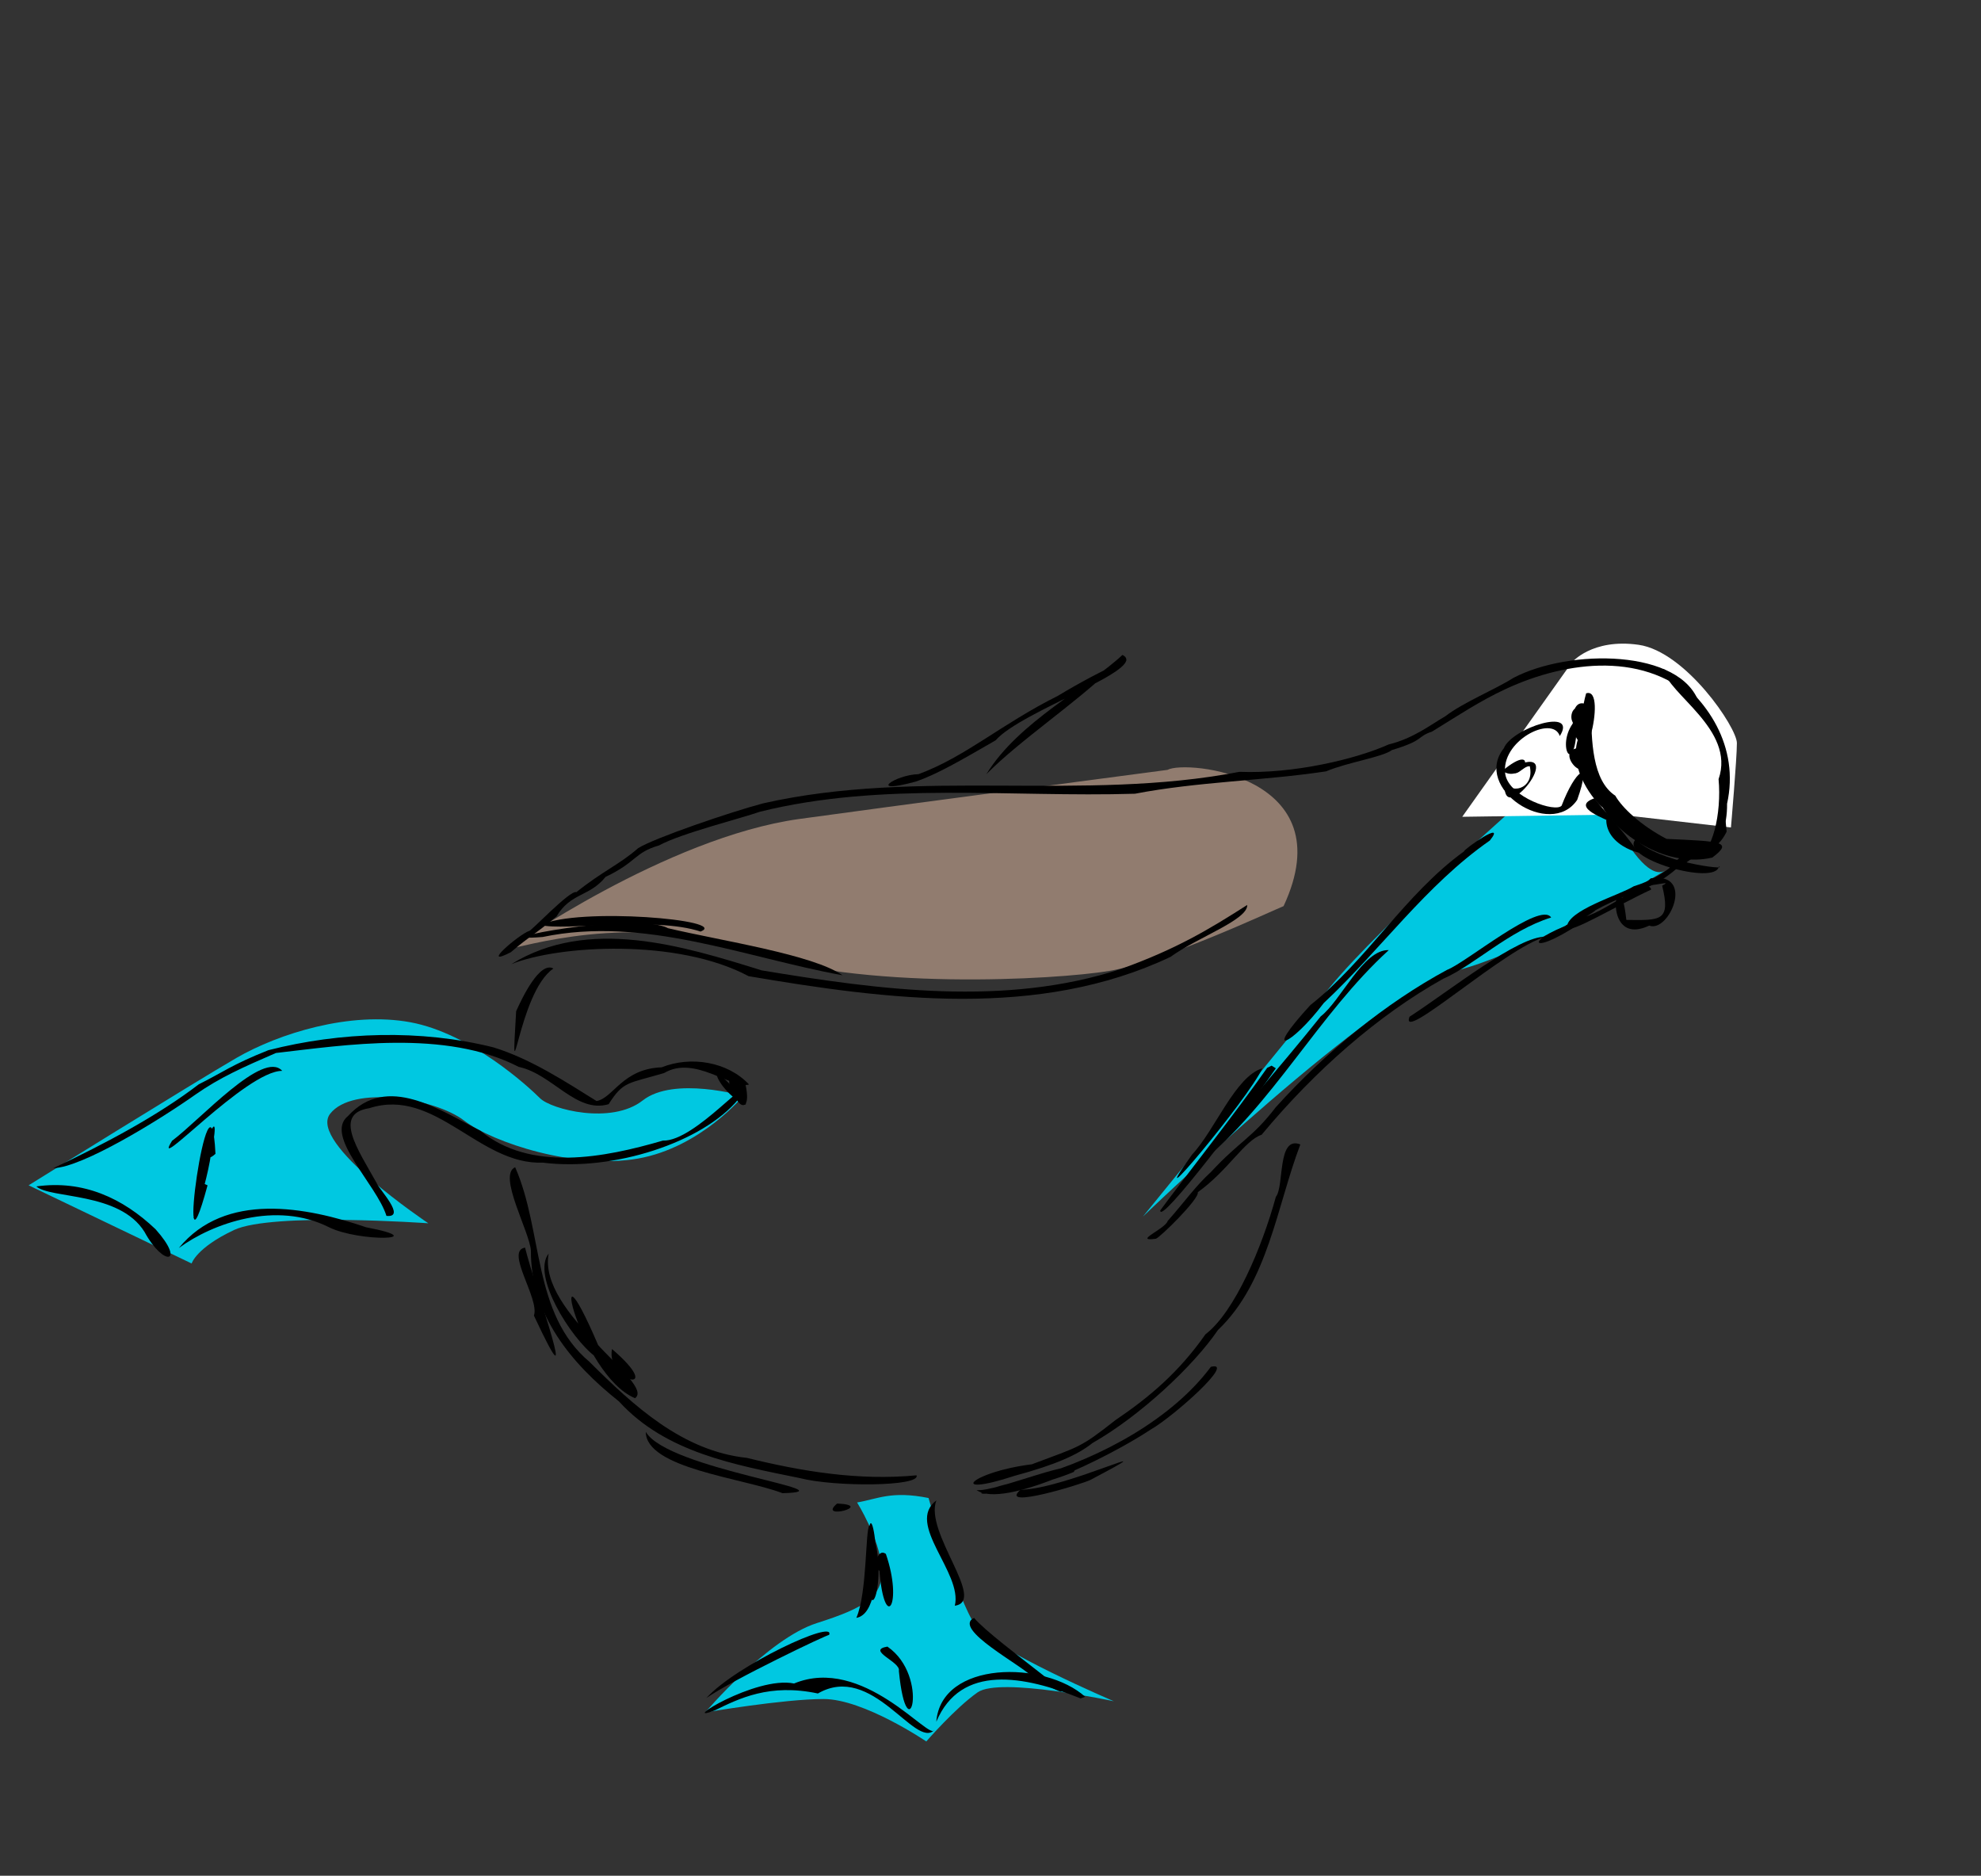 <svg xmlns="http://www.w3.org/2000/svg" viewBox="0 0 198.438 187.854" height="710" width="750">
    <rect x="0" y="0" width="198.438" height="187.854" fill="#333333" stroke="none"/>
    <g stroke-width="1.267">
        <path d="M152.96 79.788s-14.54 12.75-19.685 19.013c-5.144 6.263-18.79 23.04-18.79 23.04s23.488-22.593 31.317-24.606c7.829-2.013 21.026-10.066 21.026-10.066-2.85 1.781-7.716-10.557-7.158-9.395 2.664 5.549-5.406 3.579-6.71 2.014z" fill="#00c8e1" fill-rule="evenodd"/>
        <path d="M50.96 94.998c1.118 0 12.302-3.802 23.71.224 11.408 4.026 31.092 2.908 36.46 2.013 5.37-.895 16.33-6.04 17.448-6.487 6.09-13.076-9.768-14.68-11.632-13.645 0 0-29.829 3.932-36.908 4.921-13.314 1.86-29.083 12.974-29.079 12.974z" fill="#917c6f" fill-rule="evenodd"/>
        <path d="M74.446 109.761s-4.25 5.145-10.513 6.264c-6.263 1.118-14.54-1.566-17.447-3.803-2.908-2.237-11.185-3.579-13.421-.671-2.237 2.908 9.842 10.96 9.842 10.96s-15.658-1.118-19.46.671c-3.803 1.79-4.25 3.356-4.25 3.356l-16.33-7.83s16.553-10.289 20.803-12.75c4.25-2.46 11.408-4.697 17.447-3.578 6.04 1.118 11.856 6.487 12.974 7.605 1.118 1.118 7.158 2.684 10.29.224 3.131-2.46 10.065-.448 10.065-.448zM93.012 150.025s2.908 10.29 4.698 12.75c1.789 2.46 13.868 7.605 13.868 7.605s-11.408-2.46-13.645-.895c-2.237 1.566-5.145 4.921-5.145 4.921s-6.263-4.25-10.289-4.25-11.855 1.342-11.855 1.342 6.263-7.381 11.184-8.947c4.921-1.566 6.71-2.684 6.487-5.592-.224-2.908-2.46-6.487-2.46-6.487 2.08-.353 3.428-1.194 7.157-.447z" fill="#00c8e1" fill-rule="evenodd"/>
        <path d="M157.433 66.366s2.014-2.46 6.711-1.789c4.697.671 9.842 8.276 9.842 9.842 0 1.566-.596 8.45-.596 8.45l-11.26-1.292-15.657.224z" fill="#fff" fill-rule="evenodd"/>
        <g stroke-width=".487">
            <path d="M170.219 70.46c-5.226-5.355-13.28-4.282-19.344-1.479-2.684 1.24-4.825 2.694-7.421 4.282-1.627.555-.684.847-4.023 1.854-.928.709-4.443 1.225-6.598 2.134-6.318.949-12.873 1.034-19.144 2.241-12.524.38-25.345-1.232-37.56 1.802-1.864.656-7.883 2.16-10.106 3.371-2.512.731-2.215 1.66-5.366 3.158-1.57 1.977-3.516 1.59-4.9 3.948-2.572 2.131-2.494 1.815-4.59 3.594-3.178 1.641.802-1.774 1.835-2.132.095.137 4.118-4.145 4.731-3.885 2.697-2.15 4.316-2.761 6.19-4.404 1.57-.994 9.134-3.592 12.507-4.485 15.66-3.555 32.064-.13 47.727-3.161 5.484.22 11.751-1.303 14.945-2.742 2.45-.582 4.313-2.043 5.676-2.823 1.8-1.392 5.04-2.705 6.806-3.835 5.615-2.958 16.856-2.918 18.635 2.563z"/>
            <path d="M51.211 96.564c7.712-4.755 17.097-1.868 25.09.619 11.786 1.955 24.408 3.656 35.97-.136 5.512-1.978 8.788-3.934 12.664-6.415.068 1.494-4.997 3.248-7.683 5.199-13.207 6.256-28.338 4.3-42.264 1.933-7.127-3.805-19.02-3.118-23.777-1.2z"/>
            <path d="M84.4 97.675c-9.91-1.812-19.89-5.958-30.037-3.836-7.138.574 9.279-2.641 12.546-.88 5.375 1.267 14.54 2.642 17.491 4.716z"/>
            <path d="M54.154 92.639c3.756-1.817 19.061-.505 16.018.657-4.644-1.544-13.636-.033-16.018-.657zM98.8 77.542c3.215-5.263 10.184-8.711 13.636-11.95 2.778 1.358-10.159 5.604-12.704 8.552-3.394 1.955-5.88 3.418-8.02 4.136-4.956 1.354-2.07-.686.3-.75 4.716-1.74 8.308-5.028 13.95-7.838 4.649-2.819 9.5-4.862 5.284-2.657-3.521 3.401-9.205 7.203-12.446 10.507zM55.438 96.999c-3.546 2.35-4.334 14.403-3.736 4.276.58-1.288 2.35-5.046 3.736-4.276zM3.643 118.82c4.676-.663 8.652 1.163 11.938 4.286 3.033 3.391.85 3.865-1.111.257-2.508-4.018-9.425-3.287-10.827-4.543zM17.912 124.99c4.651-5.675 12.737-4.13 18.771-2.076 6.77 1.286-.671 1.509-3.74-.012-5.263-2.651-11.614-.42-15.03 2.088zM38.711 121.77c-.97-3.138-6.294-8.04-3.853-9.999 3.927-4.308 9.258-.548 13.268 1.477 5.017 4.142 12.393 2.699 18.273.983 3.278.126 9.306-7.43 7.552-4.13-3.563 4.309-12.51 7.235-19.597 6.335-6.355.25-10.765-7.579-17.354-5.452-3.661.556-1.178 4.086.726 7.49.212.59 3.024 3.508.985 3.296z"/>
            <path d="M74.607 108.29c1.159 4.817-2.621 1.027 0 0z"/>
            <path d="M73.203 107.288c3.035 3.648-1 2.953 0 0z"/>
            <path d="M71.715 107.233c6.73 6.273.043 2.373 0 0zM28.268 107.246c-3.627-.02-13.306 10.629-11.029 7 2.812-2.093 9.12-9.142 11.03-7z"/>
            <path d="M20.79 118.71c-3.388 12.525.276-13.98.793-3.154-2.558 2.344 1.008-7.134-.43-.072-.604 4.252-3.113 10.52-.811 3.02l.449.206z"/>
            <path d="M5.345 116.99c5.268-2.481 10.55-5.317 14.56-8.394 2.459-1.224 3.278-1.95 6.976-3.42 7.217-1.842 15.242-2.109 22.545-.283 3.806 1.166 7.406 3.562 10.33 5.374 1.672-.285 2.595-3.24 6.517-3.373 2.919-1.169 6.625-.566 8.76 1.72-1.745.49-5.436-2.976-8.505-1.151-3.626 1.076-4.083.79-5.561 3.121-3.244.964-5.635-3.023-9.007-3.736-7.367-3.802-17.493-2.169-24.324-1.391-3.28 1.42-5.618 2.461-8.01 4.131-3.748 2.645-11.409 7.343-14.281 7.401zM51.604 116.896c2.819 6.41 1.707 14.687 7.45 19.497 4.43 4.416 9.323 8.93 15.76 9.612 5.553 1.368 11.22 2.298 16.994 1.748.454 1.128-8.21 1.182-11.723.27-6.473-1.326-13.41-2.541-18.084-7.673-4.768-3.781-8.85-8.68-8.82-15.09-.125-1.93-3.36-7.586-1.577-8.364zM130.257 114.616c-2.348 6.142-3.238 13.816-8.247 18.577-2.493 3.646-7.824 8.623-12.566 11.32-1.473 1.178-3.674 2.172-7.823 3.293-6.774 2.222-4.48-.377 1.74-1.157 4.833-1.824 4.776-1.593 8.377-4.426 3.39-2.291 6.36-4.8 9.013-8.592 2.945-2.245 5.686-8.771 7.052-13.764.863-1.06.109-6.178 2.454-5.251z"/>
            <path d="M52.596 124.95c1.027 4.146 5.826 17.372.888 6.807.59-1.691-2.928-6.503-.888-6.807zM54.958 125.545c-1.12 5.988 10.768 12.972 8.654 14.484-5.612-2.33-9.072-17.888-3.7-5.327 4.631 5.15 5.366 7.29-.298 1.147-2.472-1.862-6.38-8.136-4.656-10.304z"/>
            <path d="M61.304 135.105c5.57 4.783-.638 3.313 0 0zM166.622 66.983c4.486 2.95 7.634 7.801 6.38 13.511.056 4.582-2.98 6.143-3.027 5.24 1.542-.188 2.495-4.258 2.176-7.701 1.729-5.009-5.166-8.555-5.53-11.05zM154.848 93.819c-3.962 1.018-14.707 10.815-13.661 8.013 4.007-2.6 10.976-8.17 13.661-8.013z"/>
            <path d="M158.318 92.455c-5.549 3.72-5.708 1.42.352-.339l-.352.34zM156.245 73.712c-.722-2.162-6.002.498-5.455 3.86.424 2.281 5.053 3.841 5.64 3.112 1.364-3.585 3.074-4.811 1.559-.577-2.665 3.964-10.522-1.161-7.353-5.166.831-2.063 7.463-4.138 5.61-1.229z"/>
            <path d="M165.395 89.094c-3.342 1.537-8.338 4.582-8.437 3.811-.057-1.73 5.285-3.252 6.7-4.147 3.436-1.058 4.2-2.72 6.772-4.05 1.698 1.49 2.025-7.325 2.529-1.428-1.186 2.545-3.747 2.3-4.438 3.202-3.073 2.893-4.555 2.397-8.679 4.676-1.185.998-5.199 2.576-1.506.734 2.015-.158 6.813-4.263 7.06-2.798z"/>
            <path d="M171.523 84.234c-5.454 5.114-6.005 2.36 0 0z"/>
            <path d="M165.36 87.965c4.5-.68 1.845 5.498-.158 4.733-5.112 2.407-3.045-7.593-2.29-.568 3.446.042 4.463.148 3.586-3.437 1.596-.796-2.961.77-1.138-.728zM93.796 150.266c-1.238 3.189 5.081 10.09 1.848 10.547.813-3.297-4.981-8.201-1.848-10.547zM97.574 162.032c2.035 2.447 14.254 10.732 5.83 5.91-.926-1.103-8.096-4.826-5.83-5.91z"/>
            <path d="M108.246 170.096c-5.641-2.277-11.997-3.499-14.457 2.337.478-6.145 10.861-6.148 14.921-2.497l-.464.16zM93.588 173.272c-1.936 1.926-6.21-6.824-11.66-3.67-4.854-1.032-7.899.512-10.32 1.686-3.812 1.5 4.096-3.486 7.932-2.686 6.903-2.856 13.566 5.738 14.048 4.67zM70.757 170.062c2.94-3.282 13.06-7.986 12.286-6.316.01-.146-9.773 4.529-12.286 6.316zM85.781 162.028c1.088-2.471.894-8.797 1.304-9.254 2.277 4.599-.43 12.697-.078 2.72-.168-9.16 2.515 5.903-1.226 6.534z"/>
            <path d="M88.738 155.625c1.748 5.078-.145 7.93-.645 1.683-.652-.21-.252-2.336.645-1.683zM88.893 164.906c4.38 3.022 1.975 10.97 1.146 2.428.226-.89-3.323-2.058-1.146-2.428zM64.688 143.399c2.204 3.787 20.945 5.954 13.697 6.143-3.984-1.528-13.675-2.48-13.697-6.143zM83.86 150.578c3.87.174-2.075 1.725 0 0zM102.222 149.202c4.652-.086 15.81-5.644 7.012-.993-.77.399-9.322 3.029-7.012.993z"/>
            <path d="M107.571 147.411c-5.36 2.255-15.468 3.278-4.064.548 6.965-2.025 13.958-5.93 17.784-11.07 2.59-.66-3.728 4.965-6.01 6.273-4.312 2.85-14.76 7.979-17.458 6.068 1.91.25 10.81-3.639 9.748-1.819zM149.24 84.175c-6.44 4.484-10.98 10.998-16.634 16.274-3.235 4.29-6.3 5.597-1.349.212 5.706-4.513 9.448-11.087 15.382-15.387.012-.245 4.342-3.27 2.6-1.099zM126.451 106.989c-1.347 3.004-12.541 16.308-7.04 8.638 2.297-2.44 4.324-7.82 7.04-8.638z"/>
            <path d="M127.801 106.989c-2.513 3.698-11.685 15.853-11.574 14.229 2.235-3.058 7.562-9.778 10.705-14.271l.447-.223.422.265zM155.38 91.887c-4.251 1.321-7.693 4.779-10.817 6.138-6.496 3.627-12.836 9.18-18.183 15.618-1.73.582-3.354 3.577-6.397 5.757.2.646-3.864 4.611-4.203 4.66-2.354.32.946-.984 1.183-1.772 1.814-2.066 2.79-3.495 4.346-4.921 2.882-3.11 4.1-3.364 6.488-6.48 5.023-5.565 11.043-10.458 17.158-13.757 1.883-.708 9.326-6.914 10.426-5.243z"/>
            <path d="M139.114 95.153c-7.08 6.461-11.571 15.446-18.995 21.435 3.323-4.333 8.324-9.969 12.18-14.8 2.032-1.569 4.25-6.727 6.815-6.635zM151.35 76.889c6.322-3.023-1.34 6.817-.568 1.219.272 1.533 2.987 1.022 2.458-1.366-.684-.095-1.515 1.5-1.89.147z"/>
            <path d="M150.487 77.205c3.815-3.172 2.162 1.464 0 0zM158.07 74.915c1.884 4.561-2.683.377 0 0z"/>
            <path d="M158.284 71.02c2.137 6.822-.904 3.685.601-1.583 2.36-.766-.825 10.849-.892 3.17-1.002-.108-.607-2.174.291-1.587z"/>
            <path d="M159.396 70.863c-.012 3.325.107 7.316 2.408 8.824.675 1.198 2.562 2.984 5.132 4.327 5.438.254 6.728.257 4.59 1.869-4.456 1.045-9.275-2.09-10.985-5.01-.777-.578-3.418-3.782-2.5-6.767-.861-1.132-.738-4.944 1.355-3.243z"/>
            <path d="M159.719 79.948c1.159 1.498 2.48 2.768 4.171 5.126 2.46.83-2.901.297-2.992-2.921.488.025-3.804-1.298-1.18-2.205z"/>
            <path d="M163.86 84.05c2.198 2.332 9.335 3.113 8.314 2.725-.284 1.981-10.152-.85-8.314-2.725zM157.977 71.956c-.06 6.675-2.48 2.423 0 0z"/>
        </g>
    </g>
</svg>
